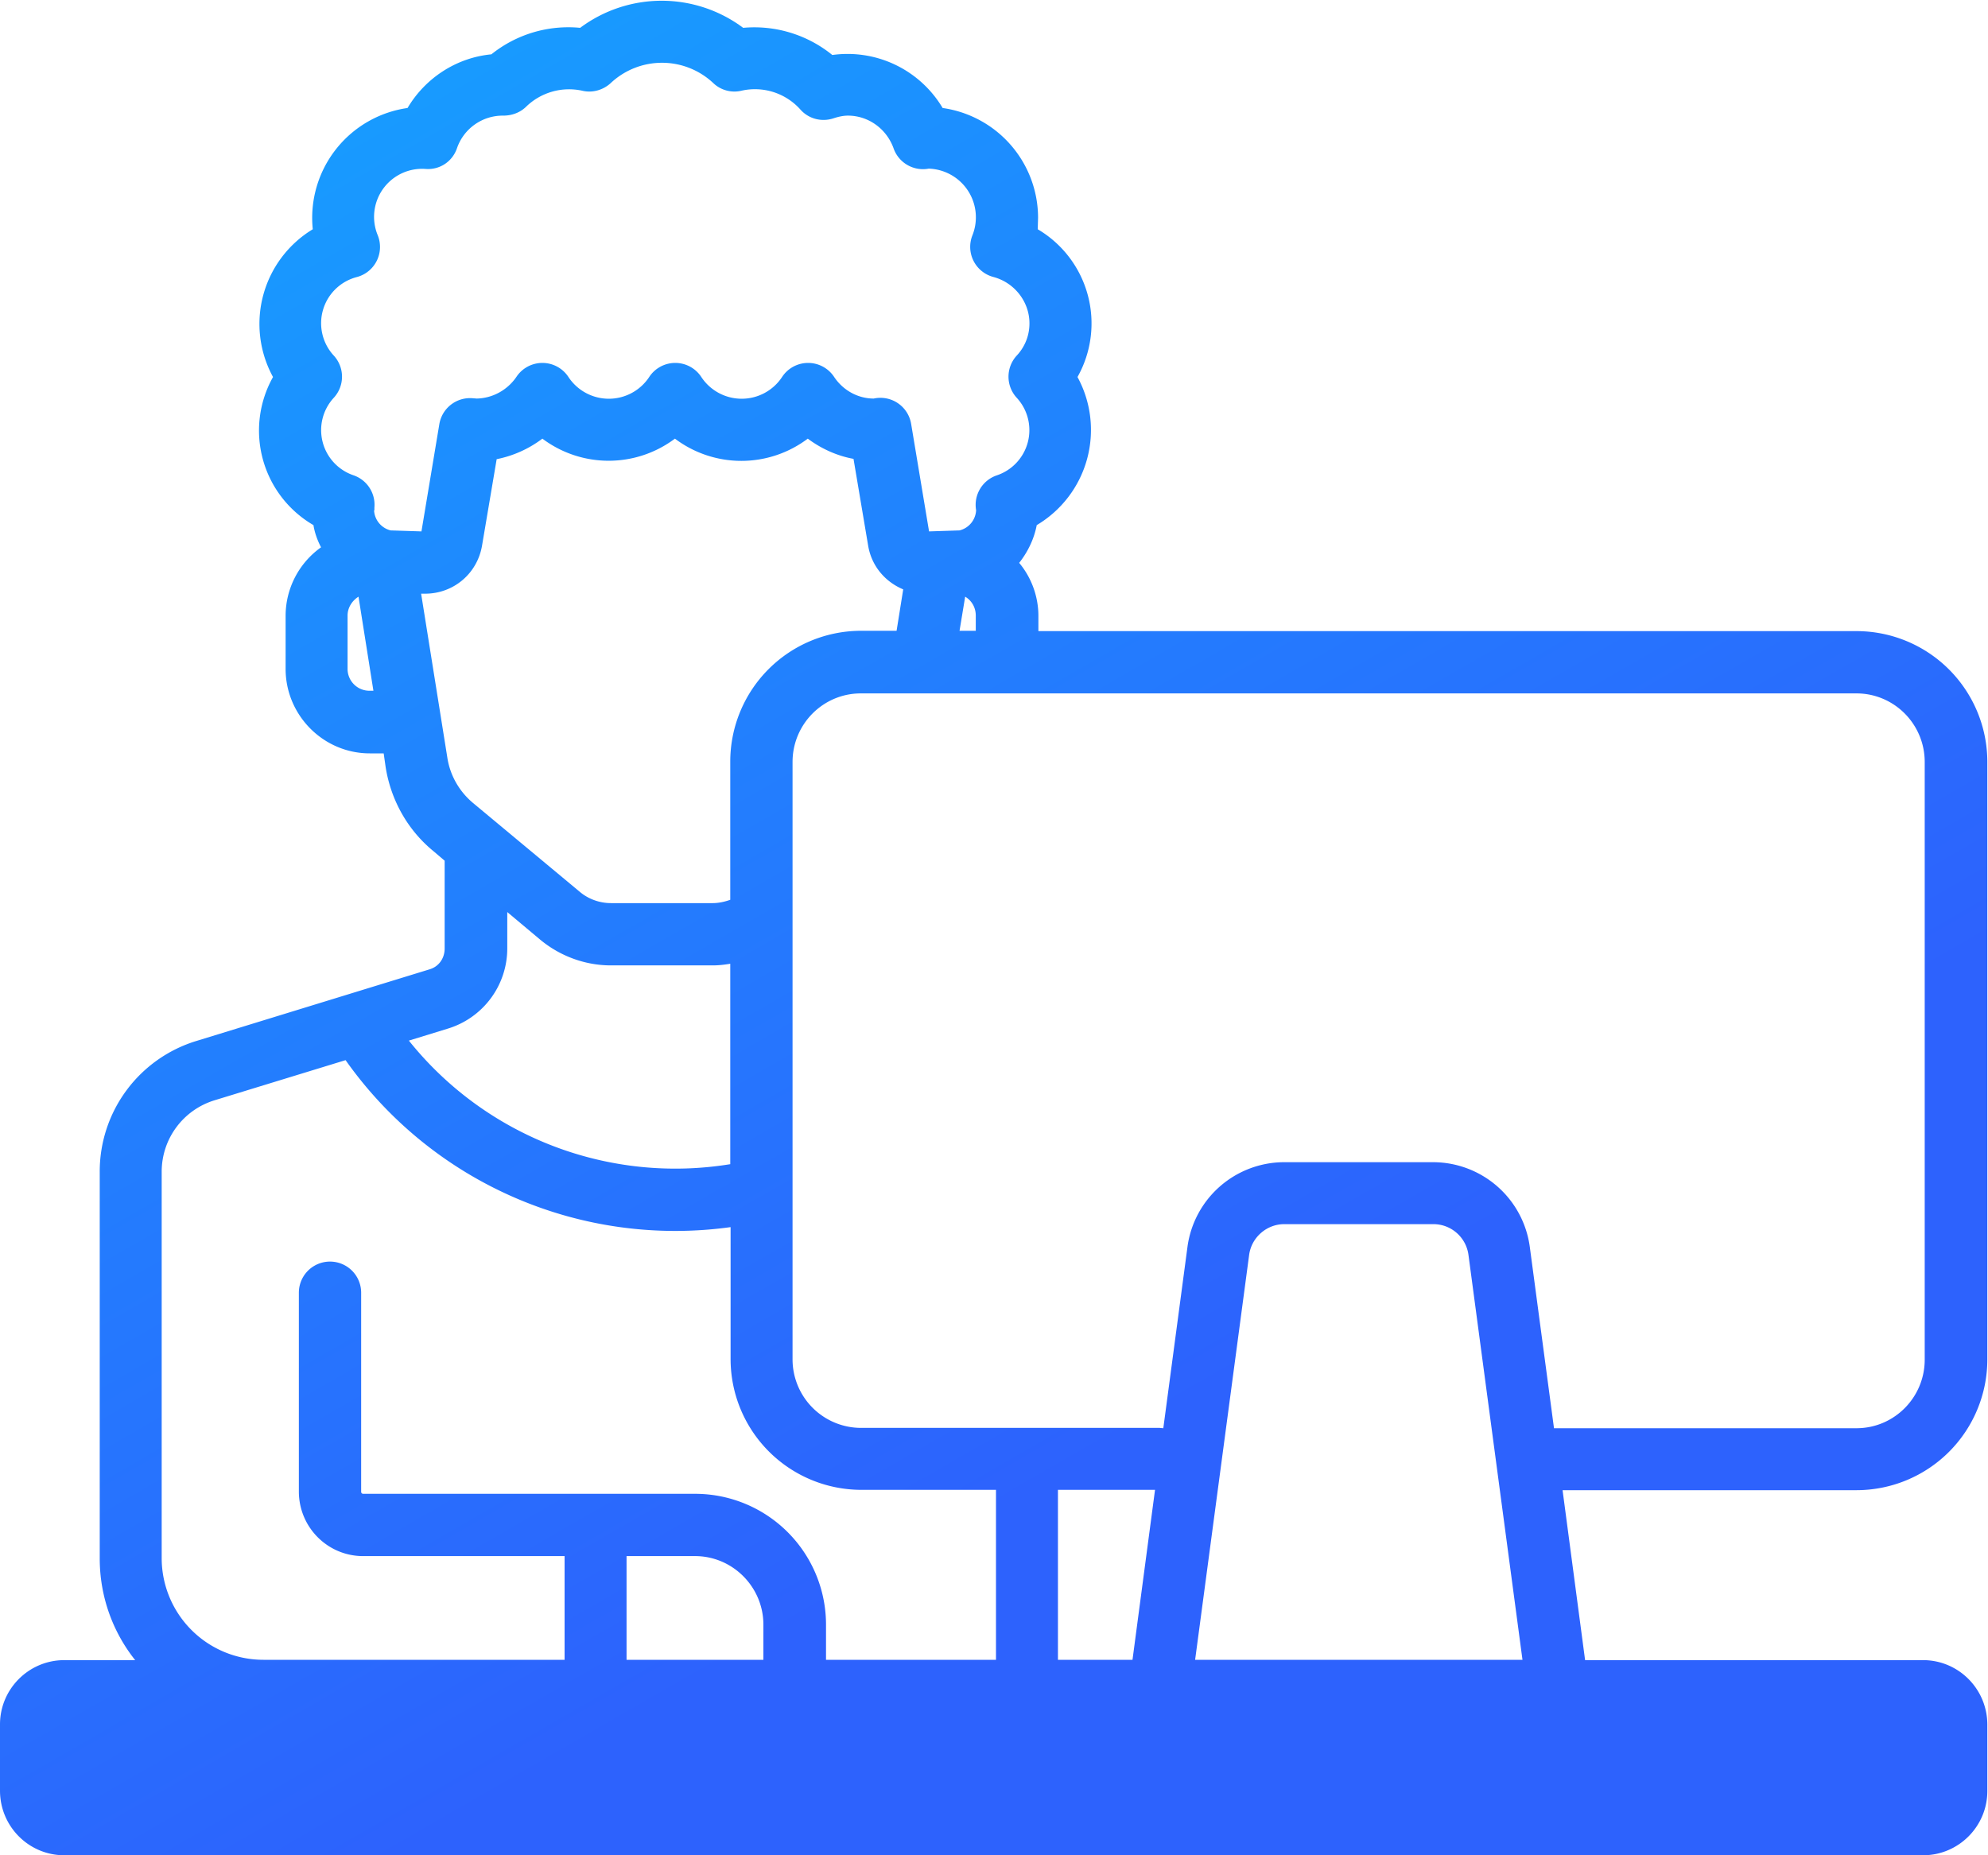 <svg xmlns="http://www.w3.org/2000/svg" xmlns:xlink="http://www.w3.org/1999/xlink" width="60" height="56"><defs><path id="xskua" d="M780.9 1662.1l-.73-5.47a2.95 2.95 0 0 0-2.91-2.55h-4.5a2.95 2.95 0 0 0-2.92 2.55l-.73 5.48-.11-.01h-9.02a2.07 2.07 0 0 1-2.06-2.07V1642c0-1.14.92-2.07 2.06-2.07h30.05c1.14 0 2.06.93 2.06 2.07v18.04c0 1.14-.92 2.07-2.06 2.07h-9.13zm-10.83 7l1.63-12.22c.07-.53.53-.93 1.06-.93h4.5c.54 0 .99.4 1.06.93l1.63 12.22zm-4.14 0v-5.13h2.93l-.68 5.13h-2.25zm-8.89-1.06v1.06h-4.13v-3.13h2.07c1.13 0 2.06.93 2.06 2.07zm-18.16-13.67c0-1 .65-1.87 1.6-2.16l3.95-1.21a12.18 12.18 0 0 0 11.62 5.04v3.98a3.95 3.95 0 0 0 3.94 3.95h4.07v5.13h-5.13v-1.06a3.95 3.95 0 0 0-3.95-3.95h-10.02a.06.06 0 0 1-.06-.06v-6.01a.94.94 0 0 0-1.88 0v6c0 1.08.87 1.95 1.94 1.95h6.08v3.13h-9.09a3.07 3.07 0 0 1-3.07-3.07zm8.63-4.32a2.53 2.53 0 0 0 1.8-2.43v-1.09l.99.83c.6.5 1.36.78 2.14.78h3.07c.18 0 .35-.02.53-.05v6.05a10.3 10.3 0 0 1-9.7-3.73zm-.8-13.13h.12c.86 0 1.58-.61 1.72-1.46l.44-2.6c.5-.1.97-.31 1.38-.62a3.33 3.33 0 0 0 4 0 3.33 3.33 0 0 0 4.01 0c.4.3.88.52 1.38.61l.44 2.61c.1.62.51 1.1 1.06 1.33l-.2 1.25h-1.08a3.95 3.95 0 0 0-3.94 3.95v4.17c-.17.06-.35.1-.53.1h-3.07c-.34 0-.68-.12-.94-.34l-3.22-2.68c-.42-.35-.7-.84-.78-1.38zm16.74.66v.46h-.49l.17-1.03c.2.12.32.33.32.57zm-18.15-3.18v-.08a.94.94 0 0 0-.62-.97 1.44 1.44 0 0 1-.6-2.35.94.94 0 0 0 0-1.26 1.44 1.44 0 0 1 .7-2.38.94.94 0 0 0 .62-1.26 1.45 1.45 0 0 1 1.45-2c.42.03.8-.22.94-.62a1.46 1.46 0 0 1 1.4-.99c.26 0 .5-.09.68-.26a1.86 1.86 0 0 1 1.71-.49c.3.07.62-.02.85-.23a2.26 2.26 0 0 1 3.1 0c.22.21.54.3.84.23a1.84 1.84 0 0 1 1.79.57c.25.28.64.38 1 .26.15-.05.3-.08.43-.08.62 0 1.17.4 1.38.99a.94.94 0 0 0 1.06.61 1.47 1.47 0 0 1 1.32 2.01.94.94 0 0 0 .63 1.26c.64.17 1.09.75 1.09 1.4 0 .46-.21.79-.39.98a.94.94 0 0 0 0 1.26 1.44 1.44 0 0 1-.6 2.35.94.94 0 0 0-.62 1.05.66.66 0 0 1-.5.61l-.92.03-.54-3.24a.94.94 0 0 0-1.13-.77c-.48 0-.93-.25-1.2-.66a.94.94 0 0 0-1.56 0 1.46 1.46 0 0 1-2.45 0 .94.94 0 0 0-1.56 0 1.46 1.46 0 0 1-2.45 0 .94.94 0 0 0-1.56 0c-.27.4-.72.65-1.2.66l-.13-.01a.94.94 0 0 0-1 .78l-.54 3.24-.93-.03a.66.66 0 0 1-.5-.6zm-.14 5.45a.66.66 0 0 1-.67-.67v-1.6c0-.24.14-.45.33-.57l.45 2.84zm48.82 20.17V1642a3.95 3.95 0 0 0-3.94-3.95h-24.7v-.46c0-.6-.22-1.17-.58-1.6.26-.33.45-.72.53-1.14a3.34 3.34 0 0 0 1.23-4.47 3.3 3.3 0 0 0-1.2-4.46l.01-.35a3.35 3.35 0 0 0-2.88-3.31 3.34 3.34 0 0 0-3.33-1.6 3.73 3.73 0 0 0-2.69-.82 4.11 4.11 0 0 0-4.92 0 3.71 3.71 0 0 0-2.68.8c-1.05.1-1.99.71-2.53 1.62a3.35 3.35 0 0 0-2.86 3.66 3.34 3.34 0 0 0-1.2 4.46 3.3 3.3 0 0 0 1.22 4.47c.04.24.12.46.23.67a2.54 2.54 0 0 0-1.07 2.07v1.6c0 1.4 1.14 2.55 2.54 2.55h.42l.06.42c.16 1 .67 1.9 1.44 2.53l.34.29v2.65c0 .3-.18.55-.46.63l-7.03 2.16a4.12 4.12 0 0 0-2.92 3.96v11.66c0 1.16.4 2.23 1.07 3.07h-2.14c-1.07 0-1.94.87-1.94 1.94v2c0 1.08.87 1.95 1.94 1.95h56.1c1.07 0 1.94-.87 1.94-1.94v-2c0-1.08-.87-1.95-1.94-1.95h-10.2l-.68-5.13h8.88a3.95 3.95 0 0 0 3.94-3.95z"/><linearGradient id="xskub" x1="741.13" x2="763.99" y1="1625.05" y2="1664.76" gradientUnits="userSpaceOnUse"><stop offset="0" stop-color="#189aff"/><stop offset="1" stop-color="#2d62fd"/></linearGradient></defs><use fill="url(#xskub)" xlink:href="#xskua" transform="translate(-734 -1619)"/></svg>
